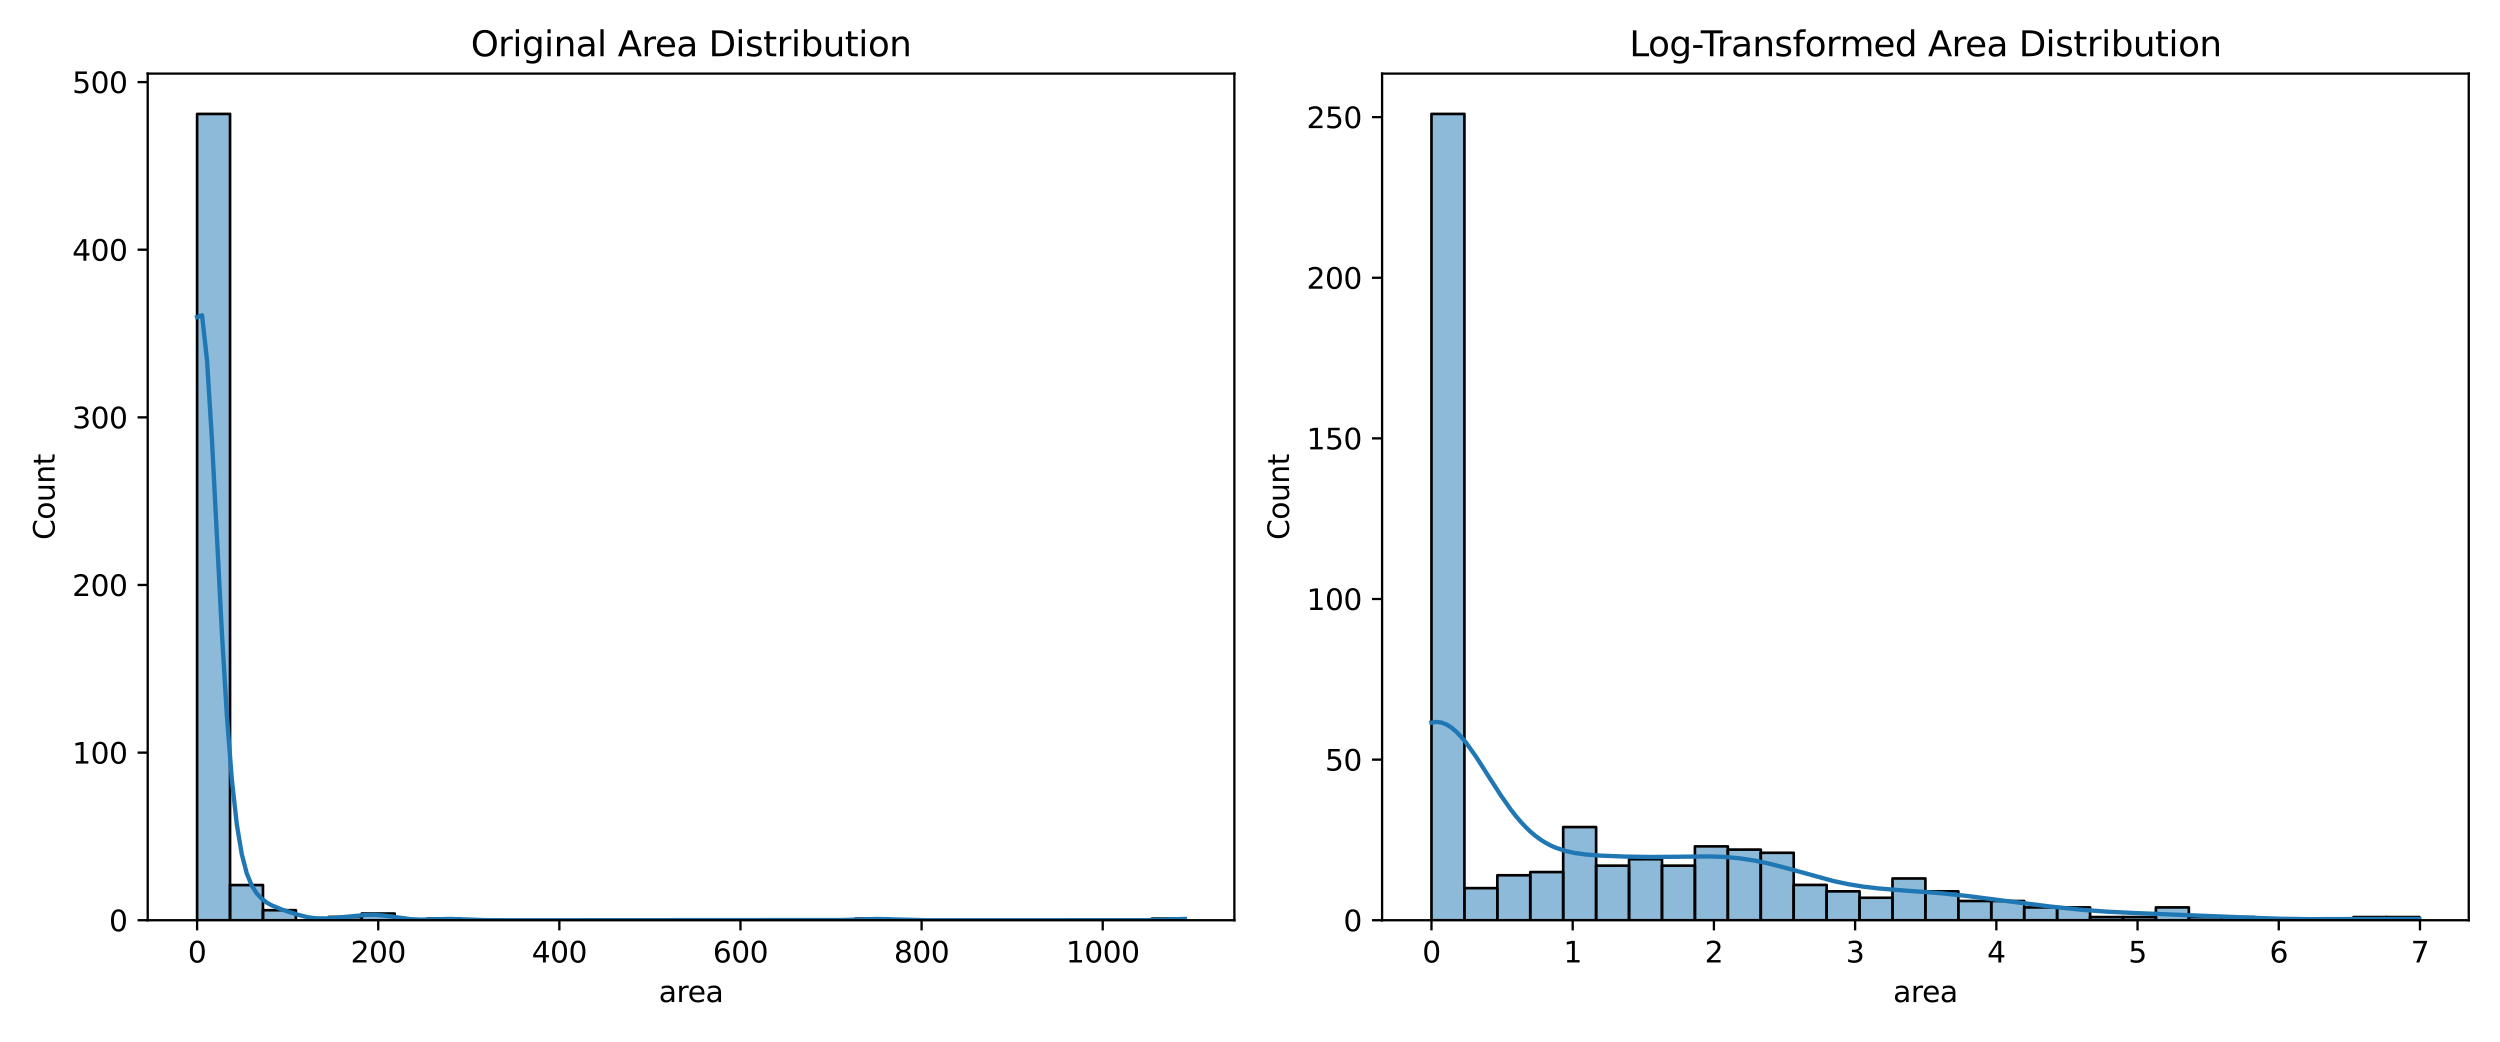 <?xml version="1.0" encoding="utf-8" standalone="no"?>
<!DOCTYPE svg PUBLIC "-//W3C//DTD SVG 1.1//EN"
  "http://www.w3.org/Graphics/SVG/1.1/DTD/svg11.dtd">
<svg xmlns:xlink="http://www.w3.org/1999/xlink" width="864pt" height="360pt" viewBox="0 0 864 360" xmlns="http://www.w3.org/2000/svg" version="1.1">
 <defs>
  <style type="text/css">*{stroke-linejoin: round; stroke-linecap: butt}</style>
 </defs>
 <g id="figure_1">
  <g id="patch_1">
   <path d="M 0 360 
L 864 360 
L 864 0 
L 0 0 
z
" style="fill: #ffffff"/>
  </g>
  <g id="axes_1">
   <g id="patch_2">
    <path d="M 51.05 318.04 
L 426.6 318.04 
L 426.6 25.44 
L 51.05 25.44 
z
" style="fill: #ffffff"/>
   </g>
   <g id="patch_3">
    <path d="M 68.12 318.04 
L 79.501 318.04 
L 79.501 39.373 
L 68.12 39.373 
z
" clip-path="url(#p83105e6a00)" style="fill: #1f77b4; fill-opacity: 0.5; stroke: #000000; stroke-width: 0.922; stroke-linejoin: miter"/>
   </g>
   <g id="patch_4">
    <path d="M 79.501 318.04 
L 90.881 318.04 
L 90.881 305.874 
L 79.501 305.874 
z
" clip-path="url(#p83105e6a00)" style="fill: #1f77b4; fill-opacity: 0.5; stroke: #000000; stroke-width: 0.922; stroke-linejoin: miter"/>
   </g>
   <g id="patch_5">
    <path d="M 90.881 318.04 
L 102.261 318.04 
L 102.261 314.564 
L 90.881 314.564 
z
" clip-path="url(#p83105e6a00)" style="fill: #1f77b4; fill-opacity: 0.5; stroke: #000000; stroke-width: 0.922; stroke-linejoin: miter"/>
   </g>
   <g id="patch_6">
    <path d="M 102.261 318.04 
L 113.642 318.04 
L 113.642 318.04 
L 102.261 318.04 
z
" clip-path="url(#p83105e6a00)" style="fill: #1f77b4; fill-opacity: 0.5; stroke: #000000; stroke-width: 0.922; stroke-linejoin: miter"/>
   </g>
   <g id="patch_7">
    <path d="M 113.642 318.04 
L 125.022 318.04 
L 125.022 316.881 
L 113.642 316.881 
z
" clip-path="url(#p83105e6a00)" style="fill: #1f77b4; fill-opacity: 0.5; stroke: #000000; stroke-width: 0.922; stroke-linejoin: miter"/>
   </g>
   <g id="patch_8">
    <path d="M 125.022 318.04 
L 136.402 318.04 
L 136.402 315.723 
L 125.022 315.723 
z
" clip-path="url(#p83105e6a00)" style="fill: #1f77b4; fill-opacity: 0.5; stroke: #000000; stroke-width: 0.922; stroke-linejoin: miter"/>
   </g>
   <g id="patch_9">
    <path d="M 136.402 318.04 
L 147.783 318.04 
L 147.783 318.04 
L 136.402 318.04 
z
" clip-path="url(#p83105e6a00)" style="fill: #1f77b4; fill-opacity: 0.5; stroke: #000000; stroke-width: 0.922; stroke-linejoin: miter"/>
   </g>
   <g id="patch_10">
    <path d="M 147.783 318.04 
L 159.163 318.04 
L 159.163 317.461 
L 147.783 317.461 
z
" clip-path="url(#p83105e6a00)" style="fill: #1f77b4; fill-opacity: 0.5; stroke: #000000; stroke-width: 0.922; stroke-linejoin: miter"/>
   </g>
   <g id="patch_11">
    <path d="M 159.163 318.04 
L 170.543 318.04 
L 170.543 318.04 
L 159.163 318.04 
z
" clip-path="url(#p83105e6a00)" style="fill: #1f77b4; fill-opacity: 0.5; stroke: #000000; stroke-width: 0.922; stroke-linejoin: miter"/>
   </g>
   <g id="patch_12">
    <path d="M 170.543 318.04 
L 181.923 318.04 
L 181.923 318.04 
L 170.543 318.04 
z
" clip-path="url(#p83105e6a00)" style="fill: #1f77b4; fill-opacity: 0.5; stroke: #000000; stroke-width: 0.922; stroke-linejoin: miter"/>
   </g>
   <g id="patch_13">
    <path d="M 181.923 318.04 
L 193.304 318.04 
L 193.304 318.04 
L 181.923 318.04 
z
" clip-path="url(#p83105e6a00)" style="fill: #1f77b4; fill-opacity: 0.5; stroke: #000000; stroke-width: 0.922; stroke-linejoin: miter"/>
   </g>
   <g id="patch_14">
    <path d="M 193.304 318.04 
L 204.684 318.04 
L 204.684 318.04 
L 193.304 318.04 
z
" clip-path="url(#p83105e6a00)" style="fill: #1f77b4; fill-opacity: 0.5; stroke: #000000; stroke-width: 0.922; stroke-linejoin: miter"/>
   </g>
   <g id="patch_15">
    <path d="M 204.684 318.04 
L 216.064 318.04 
L 216.064 318.04 
L 204.684 318.04 
z
" clip-path="url(#p83105e6a00)" style="fill: #1f77b4; fill-opacity: 0.5; stroke: #000000; stroke-width: 0.922; stroke-linejoin: miter"/>
   </g>
   <g id="patch_16">
    <path d="M 216.064 318.04 
L 227.445 318.04 
L 227.445 318.04 
L 216.064 318.04 
z
" clip-path="url(#p83105e6a00)" style="fill: #1f77b4; fill-opacity: 0.5; stroke: #000000; stroke-width: 0.922; stroke-linejoin: miter"/>
   </g>
   <g id="patch_17">
    <path d="M 227.445 318.04 
L 238.825 318.04 
L 238.825 318.04 
L 227.445 318.04 
z
" clip-path="url(#p83105e6a00)" style="fill: #1f77b4; fill-opacity: 0.5; stroke: #000000; stroke-width: 0.922; stroke-linejoin: miter"/>
   </g>
   <g id="patch_18">
    <path d="M 238.825 318.04 
L 250.205 318.04 
L 250.205 318.04 
L 238.825 318.04 
z
" clip-path="url(#p83105e6a00)" style="fill: #1f77b4; fill-opacity: 0.5; stroke: #000000; stroke-width: 0.922; stroke-linejoin: miter"/>
   </g>
   <g id="patch_19">
    <path d="M 250.205 318.04 
L 261.586 318.04 
L 261.586 318.04 
L 250.205 318.04 
z
" clip-path="url(#p83105e6a00)" style="fill: #1f77b4; fill-opacity: 0.5; stroke: #000000; stroke-width: 0.922; stroke-linejoin: miter"/>
   </g>
   <g id="patch_20">
    <path d="M 261.586 318.04 
L 272.966 318.04 
L 272.966 318.04 
L 261.586 318.04 
z
" clip-path="url(#p83105e6a00)" style="fill: #1f77b4; fill-opacity: 0.5; stroke: #000000; stroke-width: 0.922; stroke-linejoin: miter"/>
   </g>
   <g id="patch_21">
    <path d="M 272.966 318.04 
L 284.346 318.04 
L 284.346 318.04 
L 272.966 318.04 
z
" clip-path="url(#p83105e6a00)" style="fill: #1f77b4; fill-opacity: 0.5; stroke: #000000; stroke-width: 0.922; stroke-linejoin: miter"/>
   </g>
   <g id="patch_22">
    <path d="M 284.346 318.04 
L 295.727 318.04 
L 295.727 318.04 
L 284.346 318.04 
z
" clip-path="url(#p83105e6a00)" style="fill: #1f77b4; fill-opacity: 0.5; stroke: #000000; stroke-width: 0.922; stroke-linejoin: miter"/>
   </g>
   <g id="patch_23">
    <path d="M 295.727 318.04 
L 307.107 318.04 
L 307.107 317.461 
L 295.727 317.461 
z
" clip-path="url(#p83105e6a00)" style="fill: #1f77b4; fill-opacity: 0.5; stroke: #000000; stroke-width: 0.922; stroke-linejoin: miter"/>
   </g>
   <g id="patch_24">
    <path d="M 307.107 318.04 
L 318.487 318.04 
L 318.487 318.04 
L 307.107 318.04 
z
" clip-path="url(#p83105e6a00)" style="fill: #1f77b4; fill-opacity: 0.5; stroke: #000000; stroke-width: 0.922; stroke-linejoin: miter"/>
   </g>
   <g id="patch_25">
    <path d="M 318.487 318.04 
L 329.867 318.04 
L 329.867 318.04 
L 318.487 318.04 
z
" clip-path="url(#p83105e6a00)" style="fill: #1f77b4; fill-opacity: 0.5; stroke: #000000; stroke-width: 0.922; stroke-linejoin: miter"/>
   </g>
   <g id="patch_26">
    <path d="M 329.867 318.04 
L 341.248 318.04 
L 341.248 318.04 
L 329.867 318.04 
z
" clip-path="url(#p83105e6a00)" style="fill: #1f77b4; fill-opacity: 0.5; stroke: #000000; stroke-width: 0.922; stroke-linejoin: miter"/>
   </g>
   <g id="patch_27">
    <path d="M 341.248 318.04 
L 352.628 318.04 
L 352.628 318.04 
L 341.248 318.04 
z
" clip-path="url(#p83105e6a00)" style="fill: #1f77b4; fill-opacity: 0.5; stroke: #000000; stroke-width: 0.922; stroke-linejoin: miter"/>
   </g>
   <g id="patch_28">
    <path d="M 352.628 318.04 
L 364.008 318.04 
L 364.008 318.04 
L 352.628 318.04 
z
" clip-path="url(#p83105e6a00)" style="fill: #1f77b4; fill-opacity: 0.5; stroke: #000000; stroke-width: 0.922; stroke-linejoin: miter"/>
   </g>
   <g id="patch_29">
    <path d="M 364.008 318.04 
L 375.389 318.04 
L 375.389 318.04 
L 364.008 318.04 
z
" clip-path="url(#p83105e6a00)" style="fill: #1f77b4; fill-opacity: 0.5; stroke: #000000; stroke-width: 0.922; stroke-linejoin: miter"/>
   </g>
   <g id="patch_30">
    <path d="M 375.389 318.04 
L 386.769 318.04 
L 386.769 318.04 
L 375.389 318.04 
z
" clip-path="url(#p83105e6a00)" style="fill: #1f77b4; fill-opacity: 0.5; stroke: #000000; stroke-width: 0.922; stroke-linejoin: miter"/>
   </g>
   <g id="patch_31">
    <path d="M 386.769 318.04 
L 398.149 318.04 
L 398.149 318.04 
L 386.769 318.04 
z
" clip-path="url(#p83105e6a00)" style="fill: #1f77b4; fill-opacity: 0.5; stroke: #000000; stroke-width: 0.922; stroke-linejoin: miter"/>
   </g>
   <g id="patch_32">
    <path d="M 398.149 318.04 
L 409.53 318.04 
L 409.53 317.461 
L 398.149 317.461 
z
" clip-path="url(#p83105e6a00)" style="fill: #1f77b4; fill-opacity: 0.5; stroke: #000000; stroke-width: 0.922; stroke-linejoin: miter"/>
   </g>
   <g id="matplotlib.axis_1">
    <g id="xtick_1">
     <g id="line2d_1">
      <defs>
       <path id="m1b9406e5d3" d="M 0 0 
L 0 3.5 
" style="stroke: #000000; stroke-width: 0.8"/>
      </defs>
      <g>
       <use xlink:href="#m1b9406e5d3" x="68.12" y="318.04" style="stroke: #000000; stroke-width: 0.8"/>
      </g>
     </g>
     <g id="text_1">
      <!-- 0 -->
      <g transform="translate(64.939 332.638) scale(0.1 -0.1)">
       <defs>
        <path id="DejaVuSans-30" d="M 2034 4250 
Q 1547 4250 1301 3770 
Q 1056 3291 1056 2328 
Q 1056 1369 1301 889 
Q 1547 409 2034 409 
Q 2525 409 2770 889 
Q 3016 1369 3016 2328 
Q 3016 3291 2770 3770 
Q 2525 4250 2034 4250 
z
M 2034 4750 
Q 2819 4750 3233 4129 
Q 3647 3509 3647 2328 
Q 3647 1150 3233 529 
Q 2819 -91 2034 -91 
Q 1250 -91 836 529 
Q 422 1150 422 2328 
Q 422 3509 836 4129 
Q 1250 4750 2034 4750 
z
" transform="scale(0.016)"/>
       </defs>
       <use xlink:href="#DejaVuSans-30"/>
      </g>
     </g>
    </g>
    <g id="xtick_2">
     <g id="line2d_2">
      <g>
       <use xlink:href="#m1b9406e5d3" x="130.716" y="318.04" style="stroke: #000000; stroke-width: 0.8"/>
      </g>
     </g>
     <g id="text_2">
      <!-- 200 -->
      <g transform="translate(121.172 332.638) scale(0.1 -0.1)">
       <defs>
        <path id="DejaVuSans-32" d="M 1228 531 
L 3431 531 
L 3431 0 
L 469 0 
L 469 531 
Q 828 903 1448 1529 
Q 2069 2156 2228 2338 
Q 2531 2678 2651 2914 
Q 2772 3150 2772 3378 
Q 2772 3750 2511 3984 
Q 2250 4219 1831 4219 
Q 1534 4219 1204 4116 
Q 875 4013 500 3803 
L 500 4441 
Q 881 4594 1212 4672 
Q 1544 4750 1819 4750 
Q 2544 4750 2975 4387 
Q 3406 4025 3406 3419 
Q 3406 3131 3298 2873 
Q 3191 2616 2906 2266 
Q 2828 2175 2409 1742 
Q 1991 1309 1228 531 
z
" transform="scale(0.016)"/>
       </defs>
       <use xlink:href="#DejaVuSans-32"/>
       <use xlink:href="#DejaVuSans-30" transform="translate(63.623 0)"/>
       <use xlink:href="#DejaVuSans-30" transform="translate(127.246 0)"/>
      </g>
     </g>
    </g>
    <g id="xtick_3">
     <g id="line2d_3">
      <g>
       <use xlink:href="#m1b9406e5d3" x="193.312" y="318.04" style="stroke: #000000; stroke-width: 0.8"/>
      </g>
     </g>
     <g id="text_3">
      <!-- 400 -->
      <g transform="translate(183.768 332.638) scale(0.1 -0.1)">
       <defs>
        <path id="DejaVuSans-34" d="M 2419 4116 
L 825 1625 
L 2419 1625 
L 2419 4116 
z
M 2253 4666 
L 3047 4666 
L 3047 1625 
L 3713 1625 
L 3713 1100 
L 3047 1100 
L 3047 0 
L 2419 0 
L 2419 1100 
L 313 1100 
L 313 1709 
L 2253 4666 
z
" transform="scale(0.016)"/>
       </defs>
       <use xlink:href="#DejaVuSans-34"/>
       <use xlink:href="#DejaVuSans-30" transform="translate(63.623 0)"/>
       <use xlink:href="#DejaVuSans-30" transform="translate(127.246 0)"/>
      </g>
     </g>
    </g>
    <g id="xtick_4">
     <g id="line2d_4">
      <g>
       <use xlink:href="#m1b9406e5d3" x="255.907" y="318.04" style="stroke: #000000; stroke-width: 0.8"/>
      </g>
     </g>
     <g id="text_4">
      <!-- 600 -->
      <g transform="translate(246.364 332.638) scale(0.1 -0.1)">
       <defs>
        <path id="DejaVuSans-36" d="M 2113 2584 
Q 1688 2584 1439 2293 
Q 1191 2003 1191 1497 
Q 1191 994 1439 701 
Q 1688 409 2113 409 
Q 2538 409 2786 701 
Q 3034 994 3034 1497 
Q 3034 2003 2786 2293 
Q 2538 2584 2113 2584 
z
M 3366 4563 
L 3366 3988 
Q 3128 4100 2886 4159 
Q 2644 4219 2406 4219 
Q 1781 4219 1451 3797 
Q 1122 3375 1075 2522 
Q 1259 2794 1537 2939 
Q 1816 3084 2150 3084 
Q 2853 3084 3261 2657 
Q 3669 2231 3669 1497 
Q 3669 778 3244 343 
Q 2819 -91 2113 -91 
Q 1303 -91 875 529 
Q 447 1150 447 2328 
Q 447 3434 972 4092 
Q 1497 4750 2381 4750 
Q 2619 4750 2861 4703 
Q 3103 4656 3366 4563 
z
" transform="scale(0.016)"/>
       </defs>
       <use xlink:href="#DejaVuSans-36"/>
       <use xlink:href="#DejaVuSans-30" transform="translate(63.623 0)"/>
       <use xlink:href="#DejaVuSans-30" transform="translate(127.246 0)"/>
      </g>
     </g>
    </g>
    <g id="xtick_5">
     <g id="line2d_5">
      <g>
       <use xlink:href="#m1b9406e5d3" x="318.503" y="318.04" style="stroke: #000000; stroke-width: 0.8"/>
      </g>
     </g>
     <g id="text_5">
      <!-- 800 -->
      <g transform="translate(308.959 332.638) scale(0.1 -0.1)">
       <defs>
        <path id="DejaVuSans-38" d="M 2034 2216 
Q 1584 2216 1326 1975 
Q 1069 1734 1069 1313 
Q 1069 891 1326 650 
Q 1584 409 2034 409 
Q 2484 409 2743 651 
Q 3003 894 3003 1313 
Q 3003 1734 2745 1975 
Q 2488 2216 2034 2216 
z
M 1403 2484 
Q 997 2584 770 2862 
Q 544 3141 544 3541 
Q 544 4100 942 4425 
Q 1341 4750 2034 4750 
Q 2731 4750 3128 4425 
Q 3525 4100 3525 3541 
Q 3525 3141 3298 2862 
Q 3072 2584 2669 2484 
Q 3125 2378 3379 2068 
Q 3634 1759 3634 1313 
Q 3634 634 3220 271 
Q 2806 -91 2034 -91 
Q 1263 -91 848 271 
Q 434 634 434 1313 
Q 434 1759 690 2068 
Q 947 2378 1403 2484 
z
M 1172 3481 
Q 1172 3119 1398 2916 
Q 1625 2713 2034 2713 
Q 2441 2713 2670 2916 
Q 2900 3119 2900 3481 
Q 2900 3844 2670 4047 
Q 2441 4250 2034 4250 
Q 1625 4250 1398 4047 
Q 1172 3844 1172 3481 
z
" transform="scale(0.016)"/>
       </defs>
       <use xlink:href="#DejaVuSans-38"/>
       <use xlink:href="#DejaVuSans-30" transform="translate(63.623 0)"/>
       <use xlink:href="#DejaVuSans-30" transform="translate(127.246 0)"/>
      </g>
     </g>
    </g>
    <g id="xtick_6">
     <g id="line2d_6">
      <g>
       <use xlink:href="#m1b9406e5d3" x="381.099" y="318.04" style="stroke: #000000; stroke-width: 0.8"/>
      </g>
     </g>
     <g id="text_6">
      <!-- 1000 -->
      <g transform="translate(368.374 332.638) scale(0.1 -0.1)">
       <defs>
        <path id="DejaVuSans-31" d="M 794 531 
L 1825 531 
L 1825 4091 
L 703 3866 
L 703 4441 
L 1819 4666 
L 2450 4666 
L 2450 531 
L 3481 531 
L 3481 0 
L 794 0 
L 794 531 
z
" transform="scale(0.016)"/>
       </defs>
       <use xlink:href="#DejaVuSans-31"/>
       <use xlink:href="#DejaVuSans-30" transform="translate(63.623 0)"/>
       <use xlink:href="#DejaVuSans-30" transform="translate(127.246 0)"/>
       <use xlink:href="#DejaVuSans-30" transform="translate(190.869 0)"/>
      </g>
     </g>
    </g>
    <g id="text_7">
     <!-- area -->
     <g transform="translate(227.677 346.317) scale(0.1 -0.1)">
      <defs>
       <path id="DejaVuSans-61" d="M 2194 1759 
Q 1497 1759 1228 1600 
Q 959 1441 959 1056 
Q 959 750 1161 570 
Q 1363 391 1709 391 
Q 2188 391 2477 730 
Q 2766 1069 2766 1631 
L 2766 1759 
L 2194 1759 
z
M 3341 1997 
L 3341 0 
L 2766 0 
L 2766 531 
Q 2569 213 2275 61 
Q 1981 -91 1556 -91 
Q 1019 -91 701 211 
Q 384 513 384 1019 
Q 384 1609 779 1909 
Q 1175 2209 1959 2209 
L 2766 2209 
L 2766 2266 
Q 2766 2663 2505 2880 
Q 2244 3097 1772 3097 
Q 1472 3097 1187 3025 
Q 903 2953 641 2809 
L 641 3341 
Q 956 3463 1253 3523 
Q 1550 3584 1831 3584 
Q 2591 3584 2966 3190 
Q 3341 2797 3341 1997 
z
" transform="scale(0.016)"/>
       <path id="DejaVuSans-72" d="M 2631 2963 
Q 2534 3019 2420 3045 
Q 2306 3072 2169 3072 
Q 1681 3072 1420 2755 
Q 1159 2438 1159 1844 
L 1159 0 
L 581 0 
L 581 3500 
L 1159 3500 
L 1159 2956 
Q 1341 3275 1631 3429 
Q 1922 3584 2338 3584 
Q 2397 3584 2469 3576 
Q 2541 3569 2628 3553 
L 2631 2963 
z
" transform="scale(0.016)"/>
       <path id="DejaVuSans-65" d="M 3597 1894 
L 3597 1613 
L 953 1613 
Q 991 1019 1311 708 
Q 1631 397 2203 397 
Q 2534 397 2845 478 
Q 3156 559 3463 722 
L 3463 178 
Q 3153 47 2828 -22 
Q 2503 -91 2169 -91 
Q 1331 -91 842 396 
Q 353 884 353 1716 
Q 353 2575 817 3079 
Q 1281 3584 2069 3584 
Q 2775 3584 3186 3129 
Q 3597 2675 3597 1894 
z
M 3022 2063 
Q 3016 2534 2758 2815 
Q 2500 3097 2075 3097 
Q 1594 3097 1305 2825 
Q 1016 2553 972 2059 
L 3022 2063 
z
" transform="scale(0.016)"/>
      </defs>
      <use xlink:href="#DejaVuSans-61"/>
      <use xlink:href="#DejaVuSans-72" transform="translate(61.279 0)"/>
      <use xlink:href="#DejaVuSans-65" transform="translate(100.143 0)"/>
      <use xlink:href="#DejaVuSans-61" transform="translate(161.666 0)"/>
     </g>
    </g>
   </g>
   <g id="matplotlib.axis_2">
    <g id="ytick_1">
     <g id="line2d_7">
      <defs>
       <path id="m411bfc3691" d="M 0 0 
L -3.5 0 
" style="stroke: #000000; stroke-width: 0.8"/>
      </defs>
      <g>
       <use xlink:href="#m411bfc3691" x="51.05" y="318.04" style="stroke: #000000; stroke-width: 0.8"/>
      </g>
     </g>
     <g id="text_8">
      <!-- 0 -->
      <g transform="translate(37.688 321.839) scale(0.1 -0.1)">
       <use xlink:href="#DejaVuSans-30"/>
      </g>
     </g>
    </g>
    <g id="ytick_2">
     <g id="line2d_8">
      <g>
       <use xlink:href="#m411bfc3691" x="51.05" y="260.105" style="stroke: #000000; stroke-width: 0.8"/>
      </g>
     </g>
     <g id="text_9">
      <!-- 100 -->
      <g transform="translate(24.962 263.904) scale(0.1 -0.1)">
       <use xlink:href="#DejaVuSans-31"/>
       <use xlink:href="#DejaVuSans-30" transform="translate(63.623 0)"/>
       <use xlink:href="#DejaVuSans-30" transform="translate(127.246 0)"/>
      </g>
     </g>
    </g>
    <g id="ytick_3">
     <g id="line2d_9">
      <g>
       <use xlink:href="#m411bfc3691" x="51.05" y="202.17" style="stroke: #000000; stroke-width: 0.8"/>
      </g>
     </g>
     <g id="text_10">
      <!-- 200 -->
      <g transform="translate(24.962 205.97) scale(0.1 -0.1)">
       <use xlink:href="#DejaVuSans-32"/>
       <use xlink:href="#DejaVuSans-30" transform="translate(63.623 0)"/>
       <use xlink:href="#DejaVuSans-30" transform="translate(127.246 0)"/>
      </g>
     </g>
    </g>
    <g id="ytick_4">
     <g id="line2d_10">
      <g>
       <use xlink:href="#m411bfc3691" x="51.05" y="144.235" style="stroke: #000000; stroke-width: 0.8"/>
      </g>
     </g>
     <g id="text_11">
      <!-- 300 -->
      <g transform="translate(24.962 148.035) scale(0.1 -0.1)">
       <defs>
        <path id="DejaVuSans-33" d="M 2597 2516 
Q 3050 2419 3304 2112 
Q 3559 1806 3559 1356 
Q 3559 666 3084 287 
Q 2609 -91 1734 -91 
Q 1441 -91 1130 -33 
Q 819 25 488 141 
L 488 750 
Q 750 597 1062 519 
Q 1375 441 1716 441 
Q 2309 441 2620 675 
Q 2931 909 2931 1356 
Q 2931 1769 2642 2001 
Q 2353 2234 1838 2234 
L 1294 2234 
L 1294 2753 
L 1863 2753 
Q 2328 2753 2575 2939 
Q 2822 3125 2822 3475 
Q 2822 3834 2567 4026 
Q 2313 4219 1838 4219 
Q 1578 4219 1281 4162 
Q 984 4106 628 3988 
L 628 4550 
Q 988 4650 1302 4700 
Q 1616 4750 1894 4750 
Q 2613 4750 3031 4423 
Q 3450 4097 3450 3541 
Q 3450 3153 3228 2886 
Q 3006 2619 2597 2516 
z
" transform="scale(0.016)"/>
       </defs>
       <use xlink:href="#DejaVuSans-33"/>
       <use xlink:href="#DejaVuSans-30" transform="translate(63.623 0)"/>
       <use xlink:href="#DejaVuSans-30" transform="translate(127.246 0)"/>
      </g>
     </g>
    </g>
    <g id="ytick_5">
     <g id="line2d_11">
      <g>
       <use xlink:href="#m411bfc3691" x="51.05" y="86.301" style="stroke: #000000; stroke-width: 0.8"/>
      </g>
     </g>
     <g id="text_12">
      <!-- 400 -->
      <g transform="translate(24.962 90.1) scale(0.1 -0.1)">
       <use xlink:href="#DejaVuSans-34"/>
       <use xlink:href="#DejaVuSans-30" transform="translate(63.623 0)"/>
       <use xlink:href="#DejaVuSans-30" transform="translate(127.246 0)"/>
      </g>
     </g>
    </g>
    <g id="ytick_6">
     <g id="line2d_12">
      <g>
       <use xlink:href="#m411bfc3691" x="51.05" y="28.366" style="stroke: #000000; stroke-width: 0.8"/>
      </g>
     </g>
     <g id="text_13">
      <!-- 500 -->
      <g transform="translate(24.962 32.165) scale(0.1 -0.1)">
       <defs>
        <path id="DejaVuSans-35" d="M 691 4666 
L 3169 4666 
L 3169 4134 
L 1269 4134 
L 1269 2991 
Q 1406 3038 1543 3061 
Q 1681 3084 1819 3084 
Q 2600 3084 3056 2656 
Q 3513 2228 3513 1497 
Q 3513 744 3044 326 
Q 2575 -91 1722 -91 
Q 1428 -91 1123 -41 
Q 819 9 494 109 
L 494 744 
Q 775 591 1075 516 
Q 1375 441 1709 441 
Q 2250 441 2565 725 
Q 2881 1009 2881 1497 
Q 2881 1984 2565 2268 
Q 2250 2553 1709 2553 
Q 1456 2553 1204 2497 
Q 953 2441 691 2322 
L 691 4666 
z
" transform="scale(0.016)"/>
       </defs>
       <use xlink:href="#DejaVuSans-35"/>
       <use xlink:href="#DejaVuSans-30" transform="translate(63.623 0)"/>
       <use xlink:href="#DejaVuSans-30" transform="translate(127.246 0)"/>
      </g>
     </g>
    </g>
    <g id="text_14">
     <!-- Count -->
     <g transform="translate(18.883 186.588) rotate(-90) scale(0.1 -0.1)">
      <defs>
       <path id="DejaVuSans-43" d="M 4122 4306 
L 4122 3641 
Q 3803 3938 3442 4084 
Q 3081 4231 2675 4231 
Q 1875 4231 1450 3742 
Q 1025 3253 1025 2328 
Q 1025 1406 1450 917 
Q 1875 428 2675 428 
Q 3081 428 3442 575 
Q 3803 722 4122 1019 
L 4122 359 
Q 3791 134 3420 21 
Q 3050 -91 2638 -91 
Q 1578 -91 968 557 
Q 359 1206 359 2328 
Q 359 3453 968 4101 
Q 1578 4750 2638 4750 
Q 3056 4750 3426 4639 
Q 3797 4528 4122 4306 
z
" transform="scale(0.016)"/>
       <path id="DejaVuSans-6f" d="M 1959 3097 
Q 1497 3097 1228 2736 
Q 959 2375 959 1747 
Q 959 1119 1226 758 
Q 1494 397 1959 397 
Q 2419 397 2687 759 
Q 2956 1122 2956 1747 
Q 2956 2369 2687 2733 
Q 2419 3097 1959 3097 
z
M 1959 3584 
Q 2709 3584 3137 3096 
Q 3566 2609 3566 1747 
Q 3566 888 3137 398 
Q 2709 -91 1959 -91 
Q 1206 -91 779 398 
Q 353 888 353 1747 
Q 353 2609 779 3096 
Q 1206 3584 1959 3584 
z
" transform="scale(0.016)"/>
       <path id="DejaVuSans-75" d="M 544 1381 
L 544 3500 
L 1119 3500 
L 1119 1403 
Q 1119 906 1312 657 
Q 1506 409 1894 409 
Q 2359 409 2629 706 
Q 2900 1003 2900 1516 
L 2900 3500 
L 3475 3500 
L 3475 0 
L 2900 0 
L 2900 538 
Q 2691 219 2414 64 
Q 2138 -91 1772 -91 
Q 1169 -91 856 284 
Q 544 659 544 1381 
z
M 1991 3584 
L 1991 3584 
z
" transform="scale(0.016)"/>
       <path id="DejaVuSans-6e" d="M 3513 2113 
L 3513 0 
L 2938 0 
L 2938 2094 
Q 2938 2591 2744 2837 
Q 2550 3084 2163 3084 
Q 1697 3084 1428 2787 
Q 1159 2491 1159 1978 
L 1159 0 
L 581 0 
L 581 3500 
L 1159 3500 
L 1159 2956 
Q 1366 3272 1645 3428 
Q 1925 3584 2291 3584 
Q 2894 3584 3203 3211 
Q 3513 2838 3513 2113 
z
" transform="scale(0.016)"/>
       <path id="DejaVuSans-74" d="M 1172 4494 
L 1172 3500 
L 2356 3500 
L 2356 3053 
L 1172 3053 
L 1172 1153 
Q 1172 725 1289 603 
Q 1406 481 1766 481 
L 2356 481 
L 2356 0 
L 1766 0 
Q 1100 0 847 248 
Q 594 497 594 1153 
L 594 3053 
L 172 3053 
L 172 3500 
L 594 3500 
L 594 4494 
L 1172 4494 
z
" transform="scale(0.016)"/>
      </defs>
      <use xlink:href="#DejaVuSans-43"/>
      <use xlink:href="#DejaVuSans-6f" transform="translate(69.824 0)"/>
      <use xlink:href="#DejaVuSans-75" transform="translate(131.006 0)"/>
      <use xlink:href="#DejaVuSans-6e" transform="translate(194.385 0)"/>
      <use xlink:href="#DejaVuSans-74" transform="translate(257.764 0)"/>
     </g>
    </g>
   </g>
   <g id="line2d_13">
    <path d="M 68.12 109.585 
L 69.836 108.972 
L 71.552 124.585 
L 73.267 152.277 
L 76.699 218.958 
L 78.414 247.48 
L 80.13 269.445 
L 81.845 284.957 
L 83.561 295.245 
L 85.277 301.829 
L 86.992 306.02 
L 88.708 308.749 
L 90.424 310.595 
L 92.139 311.901 
L 93.855 312.873 
L 97.286 314.292 
L 102.433 315.99 
L 105.864 316.88 
L 107.58 317.179 
L 109.295 317.361 
L 112.727 317.405 
L 116.158 317.173 
L 126.452 316.211 
L 129.883 316.188 
L 133.314 316.49 
L 141.892 317.667 
L 145.324 317.825 
L 150.47 317.705 
L 155.617 317.579 
L 160.764 317.749 
L 167.627 317.995 
L 177.92 318.04 
L 291.152 317.956 
L 303.161 317.594 
L 320.317 318.038 
L 395.805 318.014 
L 402.667 317.816 
L 409.53 317.579 
L 409.53 317.579 
" clip-path="url(#p83105e6a00)" style="fill: none; stroke: #1f77b4; stroke-width: 1.5; stroke-linecap: square"/>
   </g>
   <g id="patch_33">
    <path d="M 51.05 318.04 
L 51.05 25.44 
" style="fill: none; stroke: #000000; stroke-width: 0.8; stroke-linejoin: miter; stroke-linecap: square"/>
   </g>
   <g id="patch_34">
    <path d="M 426.6 318.04 
L 426.6 25.44 
" style="fill: none; stroke: #000000; stroke-width: 0.8; stroke-linejoin: miter; stroke-linecap: square"/>
   </g>
   <g id="patch_35">
    <path d="M 51.05 318.04 
L 426.6 318.04 
" style="fill: none; stroke: #000000; stroke-width: 0.8; stroke-linejoin: miter; stroke-linecap: square"/>
   </g>
   <g id="patch_36">
    <path d="M 51.05 25.44 
L 426.6 25.44 
" style="fill: none; stroke: #000000; stroke-width: 0.8; stroke-linejoin: miter; stroke-linecap: square"/>
   </g>
   <g id="text_15">
    <!-- Original Area Distribution -->
    <g transform="translate(162.725 19.44) scale(0.12 -0.12)">
     <defs>
      <path id="DejaVuSans-4f" d="M 2522 4238 
Q 1834 4238 1429 3725 
Q 1025 3213 1025 2328 
Q 1025 1447 1429 934 
Q 1834 422 2522 422 
Q 3209 422 3611 934 
Q 4013 1447 4013 2328 
Q 4013 3213 3611 3725 
Q 3209 4238 2522 4238 
z
M 2522 4750 
Q 3503 4750 4090 4092 
Q 4678 3434 4678 2328 
Q 4678 1225 4090 567 
Q 3503 -91 2522 -91 
Q 1538 -91 948 565 
Q 359 1222 359 2328 
Q 359 3434 948 4092 
Q 1538 4750 2522 4750 
z
" transform="scale(0.016)"/>
      <path id="DejaVuSans-69" d="M 603 3500 
L 1178 3500 
L 1178 0 
L 603 0 
L 603 3500 
z
M 603 4863 
L 1178 4863 
L 1178 4134 
L 603 4134 
L 603 4863 
z
" transform="scale(0.016)"/>
      <path id="DejaVuSans-67" d="M 2906 1791 
Q 2906 2416 2648 2759 
Q 2391 3103 1925 3103 
Q 1463 3103 1205 2759 
Q 947 2416 947 1791 
Q 947 1169 1205 825 
Q 1463 481 1925 481 
Q 2391 481 2648 825 
Q 2906 1169 2906 1791 
z
M 3481 434 
Q 3481 -459 3084 -895 
Q 2688 -1331 1869 -1331 
Q 1566 -1331 1297 -1286 
Q 1028 -1241 775 -1147 
L 775 -588 
Q 1028 -725 1275 -790 
Q 1522 -856 1778 -856 
Q 2344 -856 2625 -561 
Q 2906 -266 2906 331 
L 2906 616 
Q 2728 306 2450 153 
Q 2172 0 1784 0 
Q 1141 0 747 490 
Q 353 981 353 1791 
Q 353 2603 747 3093 
Q 1141 3584 1784 3584 
Q 2172 3584 2450 3431 
Q 2728 3278 2906 2969 
L 2906 3500 
L 3481 3500 
L 3481 434 
z
" transform="scale(0.016)"/>
      <path id="DejaVuSans-6c" d="M 603 4863 
L 1178 4863 
L 1178 0 
L 603 0 
L 603 4863 
z
" transform="scale(0.016)"/>
      <path id="DejaVuSans-20" transform="scale(0.016)"/>
      <path id="DejaVuSans-41" d="M 2188 4044 
L 1331 1722 
L 3047 1722 
L 2188 4044 
z
M 1831 4666 
L 2547 4666 
L 4325 0 
L 3669 0 
L 3244 1197 
L 1141 1197 
L 716 0 
L 50 0 
L 1831 4666 
z
" transform="scale(0.016)"/>
      <path id="DejaVuSans-44" d="M 1259 4147 
L 1259 519 
L 2022 519 
Q 2988 519 3436 956 
Q 3884 1394 3884 2338 
Q 3884 3275 3436 3711 
Q 2988 4147 2022 4147 
L 1259 4147 
z
M 628 4666 
L 1925 4666 
Q 3281 4666 3915 4102 
Q 4550 3538 4550 2338 
Q 4550 1131 3912 565 
Q 3275 0 1925 0 
L 628 0 
L 628 4666 
z
" transform="scale(0.016)"/>
      <path id="DejaVuSans-73" d="M 2834 3397 
L 2834 2853 
Q 2591 2978 2328 3040 
Q 2066 3103 1784 3103 
Q 1356 3103 1142 2972 
Q 928 2841 928 2578 
Q 928 2378 1081 2264 
Q 1234 2150 1697 2047 
L 1894 2003 
Q 2506 1872 2764 1633 
Q 3022 1394 3022 966 
Q 3022 478 2636 193 
Q 2250 -91 1575 -91 
Q 1294 -91 989 -36 
Q 684 19 347 128 
L 347 722 
Q 666 556 975 473 
Q 1284 391 1588 391 
Q 1994 391 2212 530 
Q 2431 669 2431 922 
Q 2431 1156 2273 1281 
Q 2116 1406 1581 1522 
L 1381 1569 
Q 847 1681 609 1914 
Q 372 2147 372 2553 
Q 372 3047 722 3315 
Q 1072 3584 1716 3584 
Q 2034 3584 2315 3537 
Q 2597 3491 2834 3397 
z
" transform="scale(0.016)"/>
      <path id="DejaVuSans-62" d="M 3116 1747 
Q 3116 2381 2855 2742 
Q 2594 3103 2138 3103 
Q 1681 3103 1420 2742 
Q 1159 2381 1159 1747 
Q 1159 1113 1420 752 
Q 1681 391 2138 391 
Q 2594 391 2855 752 
Q 3116 1113 3116 1747 
z
M 1159 2969 
Q 1341 3281 1617 3432 
Q 1894 3584 2278 3584 
Q 2916 3584 3314 3078 
Q 3713 2572 3713 1747 
Q 3713 922 3314 415 
Q 2916 -91 2278 -91 
Q 1894 -91 1617 61 
Q 1341 213 1159 525 
L 1159 0 
L 581 0 
L 581 4863 
L 1159 4863 
L 1159 2969 
z
" transform="scale(0.016)"/>
     </defs>
     <use xlink:href="#DejaVuSans-4f"/>
     <use xlink:href="#DejaVuSans-72" transform="translate(78.711 0)"/>
     <use xlink:href="#DejaVuSans-69" transform="translate(119.824 0)"/>
     <use xlink:href="#DejaVuSans-67" transform="translate(147.607 0)"/>
     <use xlink:href="#DejaVuSans-69" transform="translate(211.084 0)"/>
     <use xlink:href="#DejaVuSans-6e" transform="translate(238.867 0)"/>
     <use xlink:href="#DejaVuSans-61" transform="translate(302.246 0)"/>
     <use xlink:href="#DejaVuSans-6c" transform="translate(363.525 0)"/>
     <use xlink:href="#DejaVuSans-20" transform="translate(391.309 0)"/>
     <use xlink:href="#DejaVuSans-41" transform="translate(423.096 0)"/>
     <use xlink:href="#DejaVuSans-72" transform="translate(491.504 0)"/>
     <use xlink:href="#DejaVuSans-65" transform="translate(530.367 0)"/>
     <use xlink:href="#DejaVuSans-61" transform="translate(591.891 0)"/>
     <use xlink:href="#DejaVuSans-20" transform="translate(653.17 0)"/>
     <use xlink:href="#DejaVuSans-44" transform="translate(684.957 0)"/>
     <use xlink:href="#DejaVuSans-69" transform="translate(761.959 0)"/>
     <use xlink:href="#DejaVuSans-73" transform="translate(789.742 0)"/>
     <use xlink:href="#DejaVuSans-74" transform="translate(841.842 0)"/>
     <use xlink:href="#DejaVuSans-72" transform="translate(881.051 0)"/>
     <use xlink:href="#DejaVuSans-69" transform="translate(922.164 0)"/>
     <use xlink:href="#DejaVuSans-62" transform="translate(949.947 0)"/>
     <use xlink:href="#DejaVuSans-75" transform="translate(1013.424 0)"/>
     <use xlink:href="#DejaVuSans-74" transform="translate(1076.803 0)"/>
     <use xlink:href="#DejaVuSans-69" transform="translate(1116.012 0)"/>
     <use xlink:href="#DejaVuSans-6f" transform="translate(1143.795 0)"/>
     <use xlink:href="#DejaVuSans-6e" transform="translate(1204.977 0)"/>
    </g>
   </g>
  </g>
  <g id="axes_2">
   <g id="patch_37">
    <path d="M 477.65 318.04 
L 853.2 318.04 
L 853.2 25.44 
L 477.65 25.44 
z
" style="fill: #ffffff"/>
   </g>
   <g id="patch_38">
    <path d="M 494.72 318.04 
L 506.101 318.04 
L 506.101 39.373 
L 494.72 39.373 
z
" clip-path="url(#pc592aabb1f)" style="fill: #1f77b4; fill-opacity: 0.5; stroke: #000000; stroke-width: 0.922; stroke-linejoin: miter"/>
   </g>
   <g id="patch_39">
    <path d="M 506.101 318.04 
L 517.481 318.04 
L 517.481 306.938 
L 506.101 306.938 
z
" clip-path="url(#pc592aabb1f)" style="fill: #1f77b4; fill-opacity: 0.5; stroke: #000000; stroke-width: 0.922; stroke-linejoin: miter"/>
   </g>
   <g id="patch_40">
    <path d="M 517.481 318.04 
L 528.861 318.04 
L 528.861 302.497 
L 517.481 302.497 
z
" clip-path="url(#pc592aabb1f)" style="fill: #1f77b4; fill-opacity: 0.5; stroke: #000000; stroke-width: 0.922; stroke-linejoin: miter"/>
   </g>
   <g id="patch_41">
    <path d="M 528.861 318.04 
L 540.242 318.04 
L 540.242 301.387 
L 528.861 301.387 
z
" clip-path="url(#pc592aabb1f)" style="fill: #1f77b4; fill-opacity: 0.5; stroke: #000000; stroke-width: 0.922; stroke-linejoin: miter"/>
   </g>
   <g id="patch_42">
    <path d="M 540.242 318.04 
L 551.622 318.04 
L 551.622 285.843 
L 540.242 285.843 
z
" clip-path="url(#pc592aabb1f)" style="fill: #1f77b4; fill-opacity: 0.5; stroke: #000000; stroke-width: 0.922; stroke-linejoin: miter"/>
   </g>
   <g id="patch_43">
    <path d="M 551.622 318.04 
L 563.002 318.04 
L 563.002 299.166 
L 551.622 299.166 
z
" clip-path="url(#pc592aabb1f)" style="fill: #1f77b4; fill-opacity: 0.5; stroke: #000000; stroke-width: 0.922; stroke-linejoin: miter"/>
   </g>
   <g id="patch_44">
    <path d="M 563.002 318.04 
L 574.383 318.04 
L 574.383 296.946 
L 563.002 296.946 
z
" clip-path="url(#pc592aabb1f)" style="fill: #1f77b4; fill-opacity: 0.5; stroke: #000000; stroke-width: 0.922; stroke-linejoin: miter"/>
   </g>
   <g id="patch_45">
    <path d="M 574.383 318.04 
L 585.763 318.04 
L 585.763 299.166 
L 574.383 299.166 
z
" clip-path="url(#pc592aabb1f)" style="fill: #1f77b4; fill-opacity: 0.5; stroke: #000000; stroke-width: 0.922; stroke-linejoin: miter"/>
   </g>
   <g id="patch_46">
    <path d="M 585.763 318.04 
L 597.143 318.04 
L 597.143 292.505 
L 585.763 292.505 
z
" clip-path="url(#pc592aabb1f)" style="fill: #1f77b4; fill-opacity: 0.5; stroke: #000000; stroke-width: 0.922; stroke-linejoin: miter"/>
   </g>
   <g id="patch_47">
    <path d="M 597.143 318.04 
L 608.523 318.04 
L 608.523 293.615 
L 597.143 293.615 
z
" clip-path="url(#pc592aabb1f)" style="fill: #1f77b4; fill-opacity: 0.5; stroke: #000000; stroke-width: 0.922; stroke-linejoin: miter"/>
   </g>
   <g id="patch_48">
    <path d="M 608.523 318.04 
L 619.904 318.04 
L 619.904 294.725 
L 608.523 294.725 
z
" clip-path="url(#pc592aabb1f)" style="fill: #1f77b4; fill-opacity: 0.5; stroke: #000000; stroke-width: 0.922; stroke-linejoin: miter"/>
   </g>
   <g id="patch_49">
    <path d="M 619.904 318.04 
L 631.284 318.04 
L 631.284 305.828 
L 619.904 305.828 
z
" clip-path="url(#pc592aabb1f)" style="fill: #1f77b4; fill-opacity: 0.5; stroke: #000000; stroke-width: 0.922; stroke-linejoin: miter"/>
   </g>
   <g id="patch_50">
    <path d="M 631.284 318.04 
L 642.664 318.04 
L 642.664 308.048 
L 631.284 308.048 
z
" clip-path="url(#pc592aabb1f)" style="fill: #1f77b4; fill-opacity: 0.5; stroke: #000000; stroke-width: 0.922; stroke-linejoin: miter"/>
   </g>
   <g id="patch_51">
    <path d="M 642.664 318.04 
L 654.045 318.04 
L 654.045 310.268 
L 642.664 310.268 
z
" clip-path="url(#pc592aabb1f)" style="fill: #1f77b4; fill-opacity: 0.5; stroke: #000000; stroke-width: 0.922; stroke-linejoin: miter"/>
   </g>
   <g id="patch_52">
    <path d="M 654.045 318.04 
L 665.425 318.04 
L 665.425 303.607 
L 654.045 303.607 
z
" clip-path="url(#pc592aabb1f)" style="fill: #1f77b4; fill-opacity: 0.5; stroke: #000000; stroke-width: 0.922; stroke-linejoin: miter"/>
   </g>
   <g id="patch_53">
    <path d="M 665.425 318.04 
L 676.805 318.04 
L 676.805 308.048 
L 665.425 308.048 
z
" clip-path="url(#pc592aabb1f)" style="fill: #1f77b4; fill-opacity: 0.5; stroke: #000000; stroke-width: 0.922; stroke-linejoin: miter"/>
   </g>
   <g id="patch_54">
    <path d="M 676.805 318.04 
L 688.186 318.04 
L 688.186 311.379 
L 676.805 311.379 
z
" clip-path="url(#pc592aabb1f)" style="fill: #1f77b4; fill-opacity: 0.5; stroke: #000000; stroke-width: 0.922; stroke-linejoin: miter"/>
   </g>
   <g id="patch_55">
    <path d="M 688.186 318.04 
L 699.566 318.04 
L 699.566 311.379 
L 688.186 311.379 
z
" clip-path="url(#pc592aabb1f)" style="fill: #1f77b4; fill-opacity: 0.5; stroke: #000000; stroke-width: 0.922; stroke-linejoin: miter"/>
   </g>
   <g id="patch_56">
    <path d="M 699.566 318.04 
L 710.946 318.04 
L 710.946 313.599 
L 699.566 313.599 
z
" clip-path="url(#pc592aabb1f)" style="fill: #1f77b4; fill-opacity: 0.5; stroke: #000000; stroke-width: 0.922; stroke-linejoin: miter"/>
   </g>
   <g id="patch_57">
    <path d="M 710.946 318.04 
L 722.327 318.04 
L 722.327 313.599 
L 710.946 313.599 
z
" clip-path="url(#pc592aabb1f)" style="fill: #1f77b4; fill-opacity: 0.5; stroke: #000000; stroke-width: 0.922; stroke-linejoin: miter"/>
   </g>
   <g id="patch_58">
    <path d="M 722.327 318.04 
L 733.707 318.04 
L 733.707 316.93 
L 722.327 316.93 
z
" clip-path="url(#pc592aabb1f)" style="fill: #1f77b4; fill-opacity: 0.5; stroke: #000000; stroke-width: 0.922; stroke-linejoin: miter"/>
   </g>
   <g id="patch_59">
    <path d="M 733.707 318.04 
L 745.087 318.04 
L 745.087 316.93 
L 733.707 316.93 
z
" clip-path="url(#pc592aabb1f)" style="fill: #1f77b4; fill-opacity: 0.5; stroke: #000000; stroke-width: 0.922; stroke-linejoin: miter"/>
   </g>
   <g id="patch_60">
    <path d="M 745.087 318.04 
L 756.467 318.04 
L 756.467 313.599 
L 745.087 313.599 
z
" clip-path="url(#pc592aabb1f)" style="fill: #1f77b4; fill-opacity: 0.5; stroke: #000000; stroke-width: 0.922; stroke-linejoin: miter"/>
   </g>
   <g id="patch_61">
    <path d="M 756.467 318.04 
L 767.848 318.04 
L 767.848 316.93 
L 756.467 316.93 
z
" clip-path="url(#pc592aabb1f)" style="fill: #1f77b4; fill-opacity: 0.5; stroke: #000000; stroke-width: 0.922; stroke-linejoin: miter"/>
   </g>
   <g id="patch_62">
    <path d="M 767.848 318.04 
L 779.228 318.04 
L 779.228 316.93 
L 767.848 316.93 
z
" clip-path="url(#pc592aabb1f)" style="fill: #1f77b4; fill-opacity: 0.5; stroke: #000000; stroke-width: 0.922; stroke-linejoin: miter"/>
   </g>
   <g id="patch_63">
    <path d="M 779.228 318.04 
L 790.608 318.04 
L 790.608 318.04 
L 779.228 318.04 
z
" clip-path="url(#pc592aabb1f)" style="fill: #1f77b4; fill-opacity: 0.5; stroke: #000000; stroke-width: 0.922; stroke-linejoin: miter"/>
   </g>
   <g id="patch_64">
    <path d="M 790.608 318.04 
L 801.989 318.04 
L 801.989 318.04 
L 790.608 318.04 
z
" clip-path="url(#pc592aabb1f)" style="fill: #1f77b4; fill-opacity: 0.5; stroke: #000000; stroke-width: 0.922; stroke-linejoin: miter"/>
   </g>
   <g id="patch_65">
    <path d="M 801.989 318.04 
L 813.369 318.04 
L 813.369 318.04 
L 801.989 318.04 
z
" clip-path="url(#pc592aabb1f)" style="fill: #1f77b4; fill-opacity: 0.5; stroke: #000000; stroke-width: 0.922; stroke-linejoin: miter"/>
   </g>
   <g id="patch_66">
    <path d="M 813.369 318.04 
L 824.749 318.04 
L 824.749 316.93 
L 813.369 316.93 
z
" clip-path="url(#pc592aabb1f)" style="fill: #1f77b4; fill-opacity: 0.5; stroke: #000000; stroke-width: 0.922; stroke-linejoin: miter"/>
   </g>
   <g id="patch_67">
    <path d="M 824.749 318.04 
L 836.13 318.04 
L 836.13 316.93 
L 824.749 316.93 
z
" clip-path="url(#pc592aabb1f)" style="fill: #1f77b4; fill-opacity: 0.5; stroke: #000000; stroke-width: 0.922; stroke-linejoin: miter"/>
   </g>
   <g id="matplotlib.axis_3">
    <g id="xtick_7">
     <g id="line2d_14">
      <g>
       <use xlink:href="#m1b9406e5d3" x="494.72" y="318.04" style="stroke: #000000; stroke-width: 0.8"/>
      </g>
     </g>
     <g id="text_16">
      <!-- 0 -->
      <g transform="translate(491.539 332.638) scale(0.1 -0.1)">
       <use xlink:href="#DejaVuSans-30"/>
      </g>
     </g>
    </g>
    <g id="xtick_8">
     <g id="line2d_15">
      <g>
       <use xlink:href="#m1b9406e5d3" x="543.524" y="318.04" style="stroke: #000000; stroke-width: 0.8"/>
      </g>
     </g>
     <g id="text_17">
      <!-- 1 -->
      <g transform="translate(540.342 332.638) scale(0.1 -0.1)">
       <use xlink:href="#DejaVuSans-31"/>
      </g>
     </g>
    </g>
    <g id="xtick_9">
     <g id="line2d_16">
      <g>
       <use xlink:href="#m1b9406e5d3" x="592.327" y="318.04" style="stroke: #000000; stroke-width: 0.8"/>
      </g>
     </g>
     <g id="text_18">
      <!-- 2 -->
      <g transform="translate(589.146 332.638) scale(0.1 -0.1)">
       <use xlink:href="#DejaVuSans-32"/>
      </g>
     </g>
    </g>
    <g id="xtick_10">
     <g id="line2d_17">
      <g>
       <use xlink:href="#m1b9406e5d3" x="641.13" y="318.04" style="stroke: #000000; stroke-width: 0.8"/>
      </g>
     </g>
     <g id="text_19">
      <!-- 3 -->
      <g transform="translate(637.949 332.638) scale(0.1 -0.1)">
       <use xlink:href="#DejaVuSans-33"/>
      </g>
     </g>
    </g>
    <g id="xtick_11">
     <g id="line2d_18">
      <g>
       <use xlink:href="#m1b9406e5d3" x="689.934" y="318.04" style="stroke: #000000; stroke-width: 0.8"/>
      </g>
     </g>
     <g id="text_20">
      <!-- 4 -->
      <g transform="translate(686.752 332.638) scale(0.1 -0.1)">
       <use xlink:href="#DejaVuSans-34"/>
      </g>
     </g>
    </g>
    <g id="xtick_12">
     <g id="line2d_19">
      <g>
       <use xlink:href="#m1b9406e5d3" x="738.737" y="318.04" style="stroke: #000000; stroke-width: 0.8"/>
      </g>
     </g>
     <g id="text_21">
      <!-- 5 -->
      <g transform="translate(735.556 332.638) scale(0.1 -0.1)">
       <use xlink:href="#DejaVuSans-35"/>
      </g>
     </g>
    </g>
    <g id="xtick_13">
     <g id="line2d_20">
      <g>
       <use xlink:href="#m1b9406e5d3" x="787.54" y="318.04" style="stroke: #000000; stroke-width: 0.8"/>
      </g>
     </g>
     <g id="text_22">
      <!-- 6 -->
      <g transform="translate(784.359 332.638) scale(0.1 -0.1)">
       <use xlink:href="#DejaVuSans-36"/>
      </g>
     </g>
    </g>
    <g id="xtick_14">
     <g id="line2d_21">
      <g>
       <use xlink:href="#m1b9406e5d3" x="836.343" y="318.04" style="stroke: #000000; stroke-width: 0.8"/>
      </g>
     </g>
     <g id="text_23">
      <!-- 7 -->
      <g transform="translate(833.162 332.638) scale(0.1 -0.1)">
       <defs>
        <path id="DejaVuSans-37" d="M 525 4666 
L 3525 4666 
L 3525 4397 
L 1831 0 
L 1172 0 
L 2766 4134 
L 525 4134 
L 525 4666 
z
" transform="scale(0.016)"/>
       </defs>
       <use xlink:href="#DejaVuSans-37"/>
      </g>
     </g>
    </g>
    <g id="text_24">
     <!-- area -->
     <g transform="translate(654.277 346.317) scale(0.1 -0.1)">
      <use xlink:href="#DejaVuSans-61"/>
      <use xlink:href="#DejaVuSans-72" transform="translate(61.279 0)"/>
      <use xlink:href="#DejaVuSans-65" transform="translate(100.143 0)"/>
      <use xlink:href="#DejaVuSans-61" transform="translate(161.666 0)"/>
     </g>
    </g>
   </g>
   <g id="matplotlib.axis_4">
    <g id="ytick_7">
     <g id="line2d_22">
      <g>
       <use xlink:href="#m411bfc3691" x="477.65" y="318.04" style="stroke: #000000; stroke-width: 0.8"/>
      </g>
     </g>
     <g id="text_25">
      <!-- 0 -->
      <g transform="translate(464.288 321.839) scale(0.1 -0.1)">
       <use xlink:href="#DejaVuSans-30"/>
      </g>
     </g>
    </g>
    <g id="ytick_8">
     <g id="line2d_23">
      <g>
       <use xlink:href="#m411bfc3691" x="477.65" y="262.529" style="stroke: #000000; stroke-width: 0.8"/>
      </g>
     </g>
     <g id="text_26">
      <!-- 50 -->
      <g transform="translate(457.925 266.328) scale(0.1 -0.1)">
       <use xlink:href="#DejaVuSans-35"/>
       <use xlink:href="#DejaVuSans-30" transform="translate(63.623 0)"/>
      </g>
     </g>
    </g>
    <g id="ytick_9">
     <g id="line2d_24">
      <g>
       <use xlink:href="#m411bfc3691" x="477.65" y="207.017" style="stroke: #000000; stroke-width: 0.8"/>
      </g>
     </g>
     <g id="text_27">
      <!-- 100 -->
      <g transform="translate(451.562 210.817) scale(0.1 -0.1)">
       <use xlink:href="#DejaVuSans-31"/>
       <use xlink:href="#DejaVuSans-30" transform="translate(63.623 0)"/>
       <use xlink:href="#DejaVuSans-30" transform="translate(127.246 0)"/>
      </g>
     </g>
    </g>
    <g id="ytick_10">
     <g id="line2d_25">
      <g>
       <use xlink:href="#m411bfc3691" x="477.65" y="151.506" style="stroke: #000000; stroke-width: 0.8"/>
      </g>
     </g>
     <g id="text_28">
      <!-- 150 -->
      <g transform="translate(451.562 155.305) scale(0.1 -0.1)">
       <use xlink:href="#DejaVuSans-31"/>
       <use xlink:href="#DejaVuSans-35" transform="translate(63.623 0)"/>
       <use xlink:href="#DejaVuSans-30" transform="translate(127.246 0)"/>
      </g>
     </g>
    </g>
    <g id="ytick_11">
     <g id="line2d_26">
      <g>
       <use xlink:href="#m411bfc3691" x="477.65" y="95.995" style="stroke: #000000; stroke-width: 0.8"/>
      </g>
     </g>
     <g id="text_29">
      <!-- 200 -->
      <g transform="translate(451.562 99.794) scale(0.1 -0.1)">
       <use xlink:href="#DejaVuSans-32"/>
       <use xlink:href="#DejaVuSans-30" transform="translate(63.623 0)"/>
       <use xlink:href="#DejaVuSans-30" transform="translate(127.246 0)"/>
      </g>
     </g>
    </g>
    <g id="ytick_12">
     <g id="line2d_27">
      <g>
       <use xlink:href="#m411bfc3691" x="477.65" y="40.484" style="stroke: #000000; stroke-width: 0.8"/>
      </g>
     </g>
     <g id="text_30">
      <!-- 250 -->
      <g transform="translate(451.562 44.283) scale(0.1 -0.1)">
       <use xlink:href="#DejaVuSans-32"/>
       <use xlink:href="#DejaVuSans-35" transform="translate(63.623 0)"/>
       <use xlink:href="#DejaVuSans-30" transform="translate(127.246 0)"/>
      </g>
     </g>
    </g>
    <g id="text_31">
     <!-- Count -->
     <g transform="translate(445.483 186.588) rotate(-90) scale(0.1 -0.1)">
      <use xlink:href="#DejaVuSans-43"/>
      <use xlink:href="#DejaVuSans-6f" transform="translate(69.824 0)"/>
      <use xlink:href="#DejaVuSans-75" transform="translate(131.006 0)"/>
      <use xlink:href="#DejaVuSans-6e" transform="translate(194.385 0)"/>
      <use xlink:href="#DejaVuSans-74" transform="translate(257.764 0)"/>
     </g>
    </g>
   </g>
   <g id="line2d_28">
    <path d="M 494.72 249.749 
L 496.436 249.503 
L 498.152 249.713 
L 499.867 250.366 
L 501.583 251.435 
L 503.299 252.886 
L 505.014 254.678 
L 506.73 256.76 
L 510.161 261.587 
L 515.308 269.643 
L 518.739 274.954 
L 522.17 279.83 
L 523.886 282.033 
L 525.602 284.054 
L 527.317 285.884 
L 529.033 287.518 
L 530.749 288.958 
L 532.464 290.211 
L 534.18 291.285 
L 535.895 292.195 
L 537.611 292.955 
L 541.042 294.093 
L 544.474 294.833 
L 547.905 295.299 
L 553.052 295.697 
L 561.63 296.03 
L 570.208 296.172 
L 578.786 296.104 
L 590.795 295.975 
L 595.942 296.156 
L 601.089 296.611 
L 606.236 297.383 
L 611.383 298.464 
L 616.53 299.789 
L 633.686 304.505 
L 638.833 305.59 
L 643.98 306.425 
L 649.127 307.033 
L 655.989 307.601 
L 671.43 308.758 
L 680.008 309.669 
L 693.733 311.431 
L 709.173 313.368 
L 719.467 314.421 
L 728.045 315.067 
L 736.623 315.496 
L 777.798 317.164 
L 788.092 317.52 
L 798.386 317.667 
L 813.826 317.622 
L 832.698 317.593 
L 836.13 317.617 
L 836.13 317.617 
" clip-path="url(#pc592aabb1f)" style="fill: none; stroke: #1f77b4; stroke-width: 1.5; stroke-linecap: square"/>
   </g>
   <g id="patch_68">
    <path d="M 477.65 318.04 
L 477.65 25.44 
" style="fill: none; stroke: #000000; stroke-width: 0.8; stroke-linejoin: miter; stroke-linecap: square"/>
   </g>
   <g id="patch_69">
    <path d="M 853.2 318.04 
L 853.2 25.44 
" style="fill: none; stroke: #000000; stroke-width: 0.8; stroke-linejoin: miter; stroke-linecap: square"/>
   </g>
   <g id="patch_70">
    <path d="M 477.65 318.04 
L 853.2 318.04 
" style="fill: none; stroke: #000000; stroke-width: 0.8; stroke-linejoin: miter; stroke-linecap: square"/>
   </g>
   <g id="patch_71">
    <path d="M 477.65 25.44 
L 853.2 25.44 
" style="fill: none; stroke: #000000; stroke-width: 0.8; stroke-linejoin: miter; stroke-linecap: square"/>
   </g>
   <g id="text_32">
    <!-- Log-Transformed Area Distribution -->
    <g transform="translate(563.127 19.44) scale(0.12 -0.12)">
     <defs>
      <path id="DejaVuSans-4c" d="M 628 4666 
L 1259 4666 
L 1259 531 
L 3531 531 
L 3531 0 
L 628 0 
L 628 4666 
z
" transform="scale(0.016)"/>
      <path id="DejaVuSans-2d" d="M 313 2009 
L 1997 2009 
L 1997 1497 
L 313 1497 
L 313 2009 
z
" transform="scale(0.016)"/>
      <path id="DejaVuSans-54" d="M -19 4666 
L 3928 4666 
L 3928 4134 
L 2272 4134 
L 2272 0 
L 1638 0 
L 1638 4134 
L -19 4134 
L -19 4666 
z
" transform="scale(0.016)"/>
      <path id="DejaVuSans-66" d="M 2375 4863 
L 2375 4384 
L 1825 4384 
Q 1516 4384 1395 4259 
Q 1275 4134 1275 3809 
L 1275 3500 
L 2222 3500 
L 2222 3053 
L 1275 3053 
L 1275 0 
L 697 0 
L 697 3053 
L 147 3053 
L 147 3500 
L 697 3500 
L 697 3744 
Q 697 4328 969 4595 
Q 1241 4863 1831 4863 
L 2375 4863 
z
" transform="scale(0.016)"/>
      <path id="DejaVuSans-6d" d="M 3328 2828 
Q 3544 3216 3844 3400 
Q 4144 3584 4550 3584 
Q 5097 3584 5394 3201 
Q 5691 2819 5691 2113 
L 5691 0 
L 5113 0 
L 5113 2094 
Q 5113 2597 4934 2840 
Q 4756 3084 4391 3084 
Q 3944 3084 3684 2787 
Q 3425 2491 3425 1978 
L 3425 0 
L 2847 0 
L 2847 2094 
Q 2847 2600 2669 2842 
Q 2491 3084 2119 3084 
Q 1678 3084 1418 2786 
Q 1159 2488 1159 1978 
L 1159 0 
L 581 0 
L 581 3500 
L 1159 3500 
L 1159 2956 
Q 1356 3278 1631 3431 
Q 1906 3584 2284 3584 
Q 2666 3584 2933 3390 
Q 3200 3197 3328 2828 
z
" transform="scale(0.016)"/>
      <path id="DejaVuSans-64" d="M 2906 2969 
L 2906 4863 
L 3481 4863 
L 3481 0 
L 2906 0 
L 2906 525 
Q 2725 213 2448 61 
Q 2172 -91 1784 -91 
Q 1150 -91 751 415 
Q 353 922 353 1747 
Q 353 2572 751 3078 
Q 1150 3584 1784 3584 
Q 2172 3584 2448 3432 
Q 2725 3281 2906 2969 
z
M 947 1747 
Q 947 1113 1208 752 
Q 1469 391 1925 391 
Q 2381 391 2643 752 
Q 2906 1113 2906 1747 
Q 2906 2381 2643 2742 
Q 2381 3103 1925 3103 
Q 1469 3103 1208 2742 
Q 947 2381 947 1747 
z
" transform="scale(0.016)"/>
     </defs>
     <use xlink:href="#DejaVuSans-4c"/>
     <use xlink:href="#DejaVuSans-6f" transform="translate(53.963 0)"/>
     <use xlink:href="#DejaVuSans-67" transform="translate(115.145 0)"/>
     <use xlink:href="#DejaVuSans-2d" transform="translate(178.621 0)"/>
     <use xlink:href="#DejaVuSans-54" transform="translate(205.58 0)"/>
     <use xlink:href="#DejaVuSans-72" transform="translate(251.914 0)"/>
     <use xlink:href="#DejaVuSans-61" transform="translate(293.027 0)"/>
     <use xlink:href="#DejaVuSans-6e" transform="translate(354.307 0)"/>
     <use xlink:href="#DejaVuSans-73" transform="translate(417.686 0)"/>
     <use xlink:href="#DejaVuSans-66" transform="translate(469.785 0)"/>
     <use xlink:href="#DejaVuSans-6f" transform="translate(504.99 0)"/>
     <use xlink:href="#DejaVuSans-72" transform="translate(566.172 0)"/>
     <use xlink:href="#DejaVuSans-6d" transform="translate(605.535 0)"/>
     <use xlink:href="#DejaVuSans-65" transform="translate(702.947 0)"/>
     <use xlink:href="#DejaVuSans-64" transform="translate(764.471 0)"/>
     <use xlink:href="#DejaVuSans-20" transform="translate(827.947 0)"/>
     <use xlink:href="#DejaVuSans-41" transform="translate(859.734 0)"/>
     <use xlink:href="#DejaVuSans-72" transform="translate(928.143 0)"/>
     <use xlink:href="#DejaVuSans-65" transform="translate(967.006 0)"/>
     <use xlink:href="#DejaVuSans-61" transform="translate(1028.529 0)"/>
     <use xlink:href="#DejaVuSans-20" transform="translate(1089.809 0)"/>
     <use xlink:href="#DejaVuSans-44" transform="translate(1121.596 0)"/>
     <use xlink:href="#DejaVuSans-69" transform="translate(1198.598 0)"/>
     <use xlink:href="#DejaVuSans-73" transform="translate(1226.381 0)"/>
     <use xlink:href="#DejaVuSans-74" transform="translate(1278.48 0)"/>
     <use xlink:href="#DejaVuSans-72" transform="translate(1317.689 0)"/>
     <use xlink:href="#DejaVuSans-69" transform="translate(1358.803 0)"/>
     <use xlink:href="#DejaVuSans-62" transform="translate(1386.586 0)"/>
     <use xlink:href="#DejaVuSans-75" transform="translate(1450.062 0)"/>
     <use xlink:href="#DejaVuSans-74" transform="translate(1513.441 0)"/>
     <use xlink:href="#DejaVuSans-69" transform="translate(1552.65 0)"/>
     <use xlink:href="#DejaVuSans-6f" transform="translate(1580.434 0)"/>
     <use xlink:href="#DejaVuSans-6e" transform="translate(1641.615 0)"/>
    </g>
   </g>
  </g>
 </g>
 <defs>
  <clipPath id="p83105e6a00">
   <rect x="51.05" y="25.44" width="375.55" height="292.6"/>
  </clipPath>
  <clipPath id="pc592aabb1f">
   <rect x="477.65" y="25.44" width="375.55" height="292.6"/>
  </clipPath>
 </defs>
</svg>
